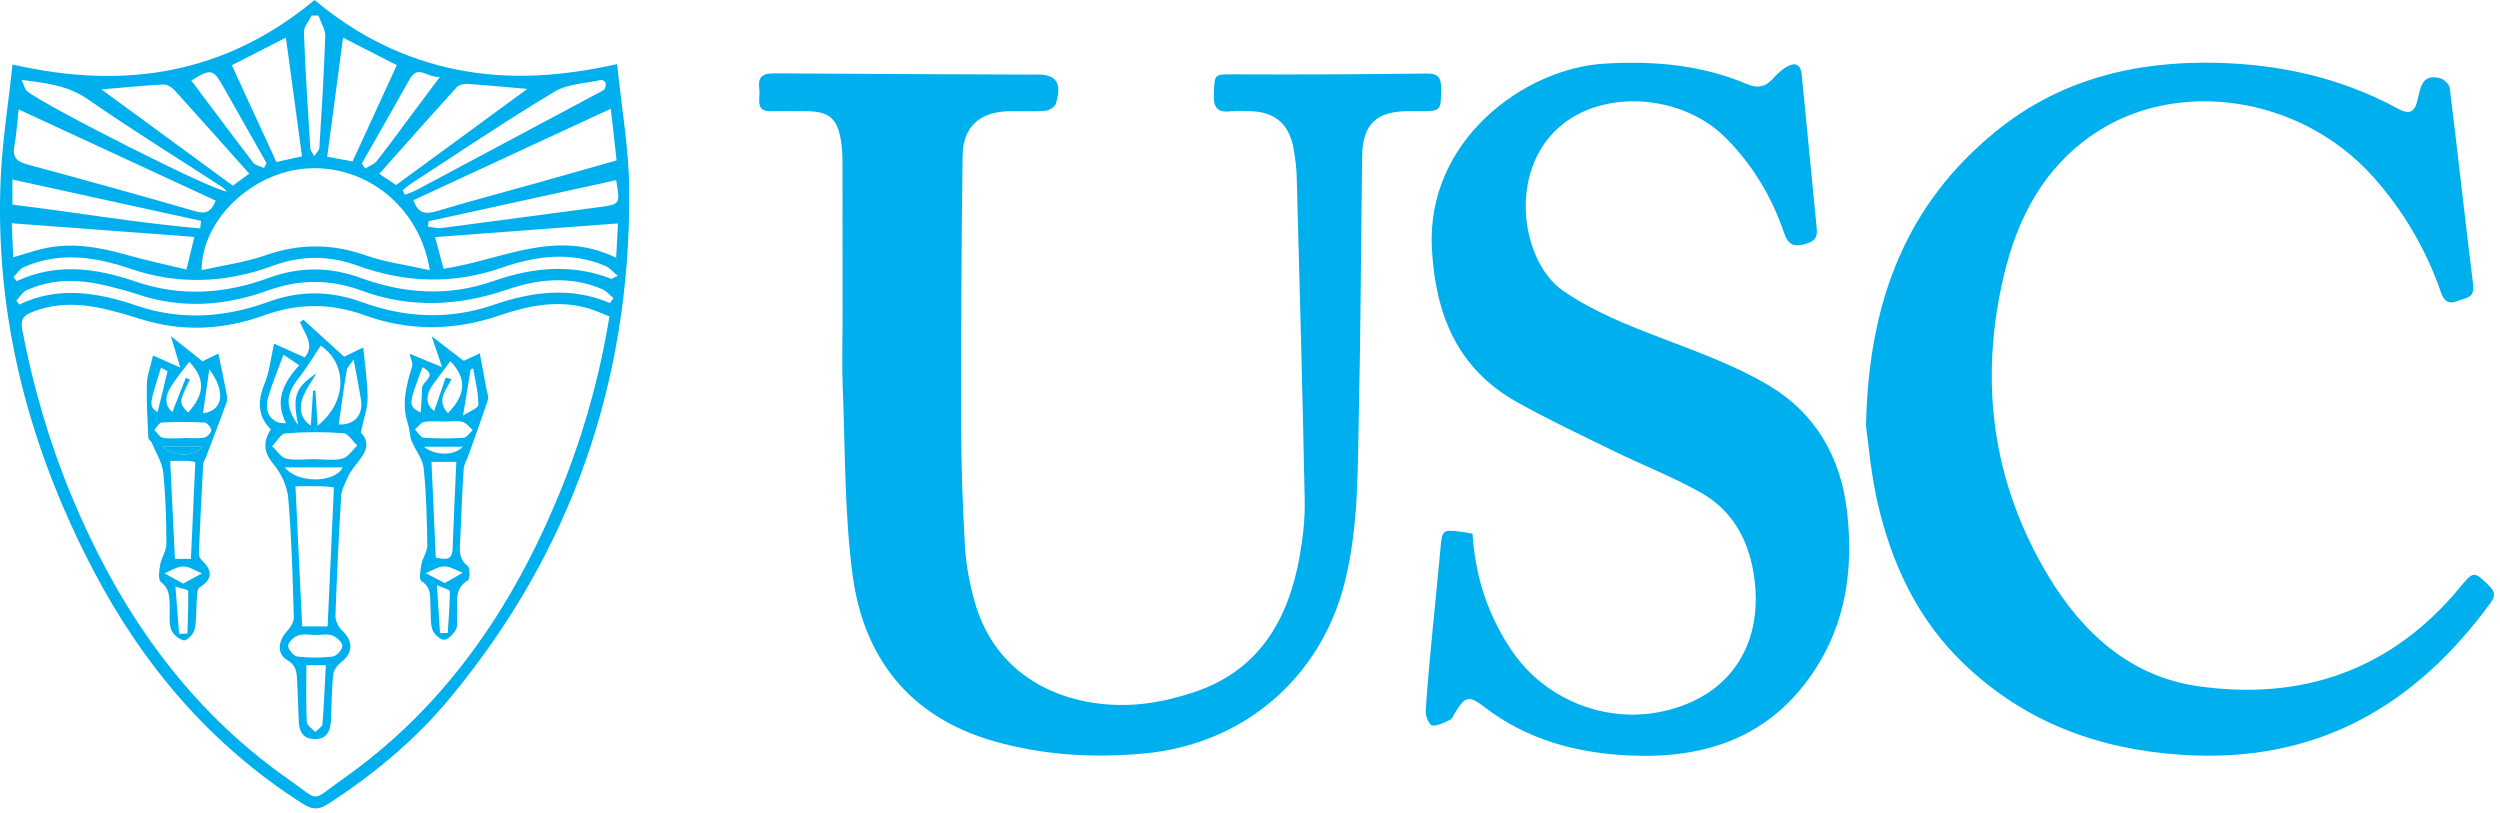 <svg width="409" height="133" viewBox="0 0 409 133" fill="none" xmlns="http://www.w3.org/2000/svg">
<path d="M137.843 52.696C137.843 44.06 137.851 35.424 137.833 26.788C137.831 25.57 137.792 24.337 137.603 23.138C136.992 19.292 135.649 18.198 131.696 18.186C129.821 18.18 127.947 18.142 126.075 18.193C124.715 18.23 124.124 17.649 124.209 16.301C124.251 15.653 124.277 14.992 124.203 14.348C123.987 12.462 124.913 11.988 126.645 12C140.729 12.104 154.812 12.145 168.896 12.205C168.977 12.205 169.059 12.205 169.14 12.201C172.713 12.018 173.825 13.41 172.745 16.96C172.584 17.49 171.645 18.077 171.025 18.125C169.081 18.277 167.119 18.164 165.164 18.19C160.359 18.253 157.545 20.685 157.483 25.434C157.291 40.086 157.217 54.742 157.244 69.396C157.256 76.068 157.483 82.746 157.869 89.408C158.041 92.388 158.611 95.397 159.407 98.281C163.08 111.59 175.291 116.078 186.051 115.233C189.099 114.994 192.172 114.268 195.092 113.325C205.895 109.836 210.756 101.505 212.632 90.986C213.172 87.956 213.511 84.832 213.449 81.76C213.1 64.101 212.613 46.444 212.14 28.788C212.1 27.329 211.88 25.866 211.641 24.422C210.951 20.241 208.505 18.197 204.269 18.185C203.292 18.182 202.301 18.085 201.339 18.205C199.163 18.476 198.497 17.574 198.583 15.44C198.721 11.989 198.601 12.152 202.127 12.166C212.544 12.213 222.964 12.161 233.38 12.03C235.268 12.006 235.768 12.648 235.76 14.413C235.74 18.184 235.813 18.184 232.153 18.185C231.583 18.185 231.013 18.185 230.443 18.185C225.193 18.192 222.928 20.304 222.852 25.502C222.651 39.426 222.623 53.353 222.312 67.273C222.103 76.696 222.311 86.177 219.957 95.43C215.984 111.052 203.296 121.773 187.223 123.266C178.86 124.044 170.607 123.552 162.551 121.246C148.92 117.345 141.316 107.737 139.496 94.133C138.129 83.933 138.295 73.524 137.865 63.205C137.72 59.708 137.843 56.198 137.843 52.696Z" fill="#00AFED"/>
<path d="M305.278 69.68C305.68 49.012 312.022 33.327 326.472 21.535C336.904 13.021 349.245 9.973 362.512 10.273C372.992 10.509 383.009 12.729 392.282 17.765C394.181 18.796 395.037 18.384 395.516 16.343C395.965 14.428 396.186 12.012 399.189 12.788C399.833 12.954 400.704 13.778 400.78 14.385C402.105 25.127 403.272 35.886 404.61 46.625C404.882 48.804 403.365 48.715 402.168 49.205C400.773 49.776 399.906 49.453 399.377 47.925C396.922 40.844 393.224 34.488 388.21 28.889C376.378 15.677 356.017 12.589 342.282 22.089C334.29 27.617 330.07 35.699 327.876 44.885C323.72 62.282 325.878 78.91 335.132 94.277C340.694 103.517 348.498 110.657 359.524 112.248C376.573 114.709 391.221 109.663 402.433 96.112C404.653 93.429 404.732 93.365 407.196 95.813C408.084 96.695 408.328 97.427 407.518 98.538C395.046 115.672 378.802 124.907 357.045 123.497C343.341 122.609 331.346 118.196 321.344 108.653C313.704 101.364 309.461 92.222 307.15 82.148C306.048 77.34 305.666 72.367 305.278 69.68Z" fill="#00AFED"/>
<path d="M240.904 87.302C241.336 94.299 243.412 100.639 247.27 106.369C252.68 114.407 262.591 118.425 272.008 116.383C283.17 113.965 288.844 105.155 286.847 93.538C285.878 87.897 283.164 83.347 278.22 80.567C273.706 78.027 268.826 76.142 264.159 73.861C258.762 71.223 253.311 68.665 248.08 65.722C238.38 60.267 234.835 51.395 234.256 40.683C233.299 22.934 249.411 11.21 262.416 10.414C270.478 9.919 278.36 10.587 285.878 13.782C287.53 14.483 288.823 14.234 290.027 12.894C290.724 12.118 291.522 11.355 292.426 10.863C293.688 10.175 294.599 10.531 294.756 12.163C295.544 20.345 296.374 28.523 297.15 36.706C297.268 37.953 297.563 39.214 295.711 39.807C293.716 40.445 292.631 40.311 291.87 38.085C289.844 32.159 286.679 26.874 282.203 22.435C276.478 16.754 266.676 14.942 259.284 18.158C246.063 23.911 247.92 42.213 255.748 47.59C260.846 51.09 266.48 53.274 272.192 55.458C278.015 57.685 283.971 59.854 289.3 63.01C297 67.57 301.184 74.793 302.192 83.81C303.24 93.178 301.971 102.062 296.644 109.989C289.407 120.759 278.743 124.215 266.324 123.586C257.774 123.153 249.824 121.017 242.88 115.69C240.231 113.658 239.703 113.937 237.947 116.745C237.731 117.089 237.59 117.601 237.279 117.743C236.323 118.181 235.279 118.767 234.315 118.697C233.882 118.665 233.195 117.179 233.242 116.391C233.507 112.006 233.947 107.631 234.355 103.255C234.763 98.879 235.238 94.51 235.623 90.133C235.935 86.582 235.896 86.577 239.362 87.049C239.764 87.103 240.163 87.179 240.904 87.302Z" fill="#00AFED"/>
<path d="M43.193 27.497C43.328 27.22 43.461 26.943 43.596 26.664C41.239 22.507 38.878 18.352 36.529 14.191C34.878 11.269 34.51 11.185 31.298 13.176C34.661 17.659 37.994 22.148 41.404 26.58C41.774 27.06 42.586 27.2 43.193 27.497ZM59.193 26.747C59.371 27.019 59.55 27.292 59.73 27.564C60.373 27.168 61.189 26.907 61.63 26.351C63.549 23.931 65.359 21.424 67.207 18.948C68.681 16.976 70.154 15.003 71.962 12.58C69.889 12.785 68.412 10.455 67.005 12.977C64.436 17.587 61.801 22.159 59.193 26.747ZM52.101 2.541C51.73 2.541 51.359 2.54 50.989 2.539C50.545 3.456 49.686 4.388 49.721 5.288C49.957 11.603 50.364 17.911 50.762 24.219C50.79 24.671 51.19 25.099 51.418 25.537C51.708 25.076 52.221 24.628 52.25 24.151C52.63 18.085 53.009 12.019 53.208 5.945C53.245 4.824 52.49 3.677 52.101 2.541M70.115 36.195C70.088 36.492 70.059 36.788 70.031 37.084C70.774 37.164 71.537 37.393 72.258 37.3C80.809 36.193 89.352 35.029 97.901 33.901C101.489 33.428 101.491 33.452 100.801 29.477C90.567 31.717 80.341 33.956 70.115 36.195M32.754 37.377C32.8 36.963 32.843 36.547 32.889 36.132C22.653 33.889 12.417 31.645 2.031 29.369V33.471C12.312 34.727 22.485 36.472 32.754 37.377M37.11 31.299C36.766 30.973 36.611 30.776 36.411 30.645C29.042 25.857 21.567 21.224 14.345 16.225C11.129 13.999 7.679 13.596 3.543 13.073C3.954 13.953 4.057 14.603 4.437 14.92C7.3 17.308 35.661 31.647 37.11 31.299M65.878 31.119C65.993 31.367 66.108 31.616 66.221 31.864C66.89 31.593 67.591 31.383 68.225 31.045C77.96 25.86 87.688 20.659 97.415 15.46C97.915 15.193 98.48 14.985 98.876 14.605C99.096 14.396 99.13 13.865 99.054 13.521C99.01 13.321 98.545 13.029 98.337 13.076C95.755 13.656 92.84 13.715 90.677 15.016C82.754 19.78 75.081 24.961 67.32 29.996C66.81 30.325 66.357 30.743 65.878 31.119M100.807 42.181C100.918 40.008 100.998 38.436 101.094 36.552C90.965 37.308 81.177 38.04 71.177 38.787C71.661 40.597 72.09 42.197 72.564 43.971C81.966 42.583 90.864 37.3 100.807 42.181M2.169 42.095C4.014 41.552 5.466 41.055 6.953 40.704C11.79 39.56 16.468 40.477 21.136 41.804C24.207 42.677 27.343 43.331 30.502 44.093C31.013 41.992 31.387 40.457 31.799 38.761C21.796 38.013 12.009 37.281 1.915 36.525C2.005 38.463 2.079 40.127 2.169 42.095M64.919 10.663C61.921 9.129 59.144 7.707 56.123 6.161C55.242 12.776 54.392 19.155 53.529 25.636C55.153 25.94 56.389 26.171 57.681 26.412C60.118 21.109 62.486 15.957 64.919 10.663M49.411 25.577C48.53 19.087 47.663 12.715 46.773 6.157C43.698 7.724 40.901 9.151 37.922 10.669C40.37 15.984 42.793 21.244 45.214 26.499C46.731 26.165 47.981 25.891 49.411 25.577ZM86.265 14.548C82.572 14.228 79.498 13.927 76.419 13.727C75.856 13.689 75.07 13.889 74.717 14.279C70.518 18.896 66.382 23.572 62.049 28.436C63.061 29.108 63.909 29.671 64.811 30.269C71.894 25.079 78.888 19.955 86.265 14.548ZM16.593 14.627C23.98 20.037 31.014 25.188 38.098 30.376C39.051 29.675 39.865 29.076 40.778 28.404C36.573 23.695 32.582 19.192 28.535 14.741C28.104 14.265 27.329 13.789 26.739 13.82C23.532 13.985 20.331 14.311 16.593 14.627ZM2.228 45.324C2.382 45.551 2.538 45.779 2.693 46.007C9.242 42.939 15.755 43.863 22.202 46.069C29.549 48.585 36.785 48.101 43.946 45.469C48.98 43.62 53.934 43.624 58.964 45.457C66.134 48.072 73.385 48.549 80.701 45.987C87.089 43.749 93.516 43.085 100.003 45.608C100.102 45.647 100.277 45.492 101.071 45.127C100.222 44.435 99.7 43.776 99.018 43.489C93.35 41.099 87.67 41.856 82.102 43.792C74.149 46.557 66.279 46.291 58.459 43.445C53.817 41.756 49.288 41.768 44.646 43.479C36.914 46.331 29.087 46.645 21.221 43.924C20.07 43.525 18.895 43.185 17.712 42.897C13.011 41.752 8.354 41.723 3.854 43.721C3.204 44.011 2.765 44.777 2.228 45.324M35.283 32.816C24.544 27.847 13.919 22.931 3.046 17.9C2.79 20.197 2.686 22.067 2.348 23.893C2.007 25.728 2.721 26.435 4.454 26.9C13.622 29.368 22.773 31.908 31.894 34.547C33.568 35.031 34.537 34.756 35.283 32.816M99.782 49.576C99.977 49.309 100.171 49.041 100.365 48.775C99.758 48.277 99.225 47.607 98.533 47.312C93.374 45.113 88.147 45.6 83.031 47.353C75.05 50.088 67.072 50.472 59.12 47.532C53.898 45.601 48.874 45.697 43.651 47.579C36.746 50.065 29.683 50.533 22.582 48.173C20.963 47.635 19.309 47.187 17.65 46.783C13.123 45.679 8.617 45.485 4.278 47.524C3.63 47.828 3.208 48.612 2.679 49.175L3.141 49.824C9.632 46.727 16.064 47.864 22.413 50.016C29.697 52.484 36.861 51.949 43.933 49.373C49.072 47.501 54.081 47.555 59.196 49.423C66.291 52.016 73.477 52.36 80.712 49.887C87.011 47.732 93.356 46.837 99.782 49.576M67.639 32.747C68.429 35.076 69.753 35.057 71.569 34.512C77.006 32.88 82.499 31.432 87.968 29.899C92.229 28.703 96.485 27.485 100.875 26.24C100.551 23.359 100.258 20.747 99.926 17.793C88.886 22.907 78.309 27.805 67.639 32.747ZM70.318 44.201C68.675 33.836 59.866 26.88 50.141 27.565C41.265 28.191 33.029 35.879 32.98 44.196C36.542 43.395 40.092 42.933 43.398 41.776C48.953 39.833 54.288 39.821 59.84 41.777C63.074 42.917 66.553 43.357 70.318 44.201ZM99.698 51.763C98.485 51.292 97.389 50.772 96.24 50.44C91.237 48.992 86.39 50.013 81.65 51.627C74.282 54.136 66.888 54.199 59.632 51.568C54.065 49.551 48.781 49.591 43.231 51.587C36.574 53.981 29.732 54.357 22.874 52.148C21.174 51.6 19.449 51.111 17.714 50.684C13.531 49.655 9.362 49.407 5.245 51.052C3.881 51.597 3.31 52.229 3.639 53.949C5.433 63.328 8.082 72.443 11.749 81.247C19.468 99.783 30.523 115.821 47.179 127.483C52.58 131.261 50.669 131.245 56.037 127.479C72.692 115.793 83.663 99.703 91.349 81.159C95.249 71.747 98.043 62.011 99.698 51.763M2.057 10.549C20.616 14.815 37.008 12.012 51.464 2.8228e-05C58.278 5.733 65.954 9.611 74.657 11.369C83.255 13.109 91.798 12.523 100.963 10.489C101.671 17.563 102.913 24.407 102.949 31.256C103.118 62.336 93.552 90.111 73.669 114.137C67.977 121.015 61.163 126.689 53.65 131.541C52.094 132.545 51.034 132.451 49.535 131.497C34.502 121.936 23.382 108.835 15.214 93.195C4.744 73.145 -0.892 51.857 0.115 29.099C0.385 23.037 1.361 17.007 2.057 10.549" fill="#00AFED"/>
<path d="M46.601 76.471C48.756 79.183 54.897 78.992 56.041 76.471H46.601ZM57.849 58.818C57.382 59.54 56.82 60.044 56.72 60.628C56.218 63.557 55.838 66.51 55.42 69.43C57.768 69.611 59.47 68.053 59.057 65.416C58.733 63.344 58.305 61.287 57.849 58.818ZM46.373 58.026C45.465 60.511 44.566 62.659 43.9 64.877C43.112 67.498 44.413 69.385 46.801 69.227C44.861 65.555 46.373 62.569 48.956 59.759C47.966 59.095 47.182 58.568 46.373 58.026M51.689 103.882C50.713 103.882 49.664 103.658 48.786 103.952C48.089 104.186 47.17 105.032 47.144 105.642C47.118 106.236 48.042 107.339 48.645 107.411C50.566 107.64 52.552 107.64 54.473 107.408C55.088 107.334 56.029 106.242 56.005 105.647C55.982 105.04 55.052 104.219 54.345 103.954C53.562 103.659 52.584 103.886 51.689 103.882M50.124 108.83C50.124 112.112 50.05 115.112 50.189 118.103C50.214 118.672 51.08 119.203 51.557 119.751C51.973 119.328 52.714 118.934 52.752 118.479C53.014 115.284 53.133 112.079 53.3 108.83H50.124ZM51.413 75.112V75.12C52.956 75.12 54.562 75.385 56.014 75.024C56.945 74.793 57.648 73.639 58.452 72.897C57.698 72.191 56.984 70.931 56.182 70.872C53.037 70.641 49.852 70.648 46.706 70.897C45.928 70.959 45.248 72.264 44.522 72.998C45.278 73.701 45.938 74.819 46.81 75.02C48.274 75.358 49.872 75.112 51.413 75.112ZM48.789 69.558C47.804 64.807 48.31 63.422 51.77 61.066C50.926 62.557 49.888 63.863 49.43 65.347C48.949 66.911 49.213 68.566 50.854 69.614C50.986 67.531 51.102 65.712 51.218 63.895C51.345 63.912 51.473 63.931 51.601 63.948C51.716 65.734 51.83 67.519 51.968 69.653C56.965 65.587 56.732 59.417 52.468 56.553C51.28 58.318 50.205 60.16 48.89 61.812C46.76 64.488 46.592 66.528 48.789 69.558ZM48.338 79.549C48.716 87.44 49.077 95.007 49.434 102.484H53.6C53.948 94.792 54.288 87.295 54.629 79.74C53.844 79.655 53.369 79.564 52.893 79.558C51.516 79.536 50.138 79.549 48.338 79.549ZM44.301 70.257C41.949 67.852 42.225 65.331 43.366 62.527C44.114 60.688 44.298 58.621 44.833 56.221C46.15 56.812 47.918 57.605 49.854 58.474C51.561 56.472 49.868 54.619 49.078 52.711C49.26 52.571 49.441 52.432 49.624 52.292C51.84 54.307 54.057 56.322 56.3 58.359C57.268 57.889 58.473 57.307 59.43 56.843C59.701 59.739 60.133 62.438 60.14 65.138C60.144 66.809 59.502 68.481 59.025 70.746C61.65 73.583 57.876 75.59 56.832 78.211C56.461 79.14 55.882 80.071 55.825 81.027C55.429 87.6 55.106 94.179 54.878 100.76C54.852 101.544 55.342 102.564 55.93 103.112C57.844 104.89 57.788 106.83 55.732 108.41C55.142 108.864 54.576 109.703 54.505 110.415C54.268 112.838 54.254 115.284 54.157 117.722C54.084 119.544 53.522 120.995 51.354 120.908C49.316 120.827 48.912 119.375 48.861 117.678C48.797 115.564 48.704 113.452 48.606 111.34C48.544 109.982 48.465 108.815 46.948 107.947C45.272 106.987 45.492 104.831 46.908 103.323C47.485 102.707 48.09 101.768 48.068 100.995C47.88 94.493 47.712 87.981 47.161 81.505C46.997 79.573 46.002 77.44 44.744 75.939C43.085 73.96 43.02 72.256 44.301 70.257" fill="#00AFED"/>
<path d="M69.357 73.086C71.182 74.606 74.395 74.573 75.711 73.086H69.357ZM69.115 60.077C66.762 66.352 66.762 66.352 68.821 67.516C68.899 66.18 69.051 64.85 69.035 63.524C69.021 62.41 71.787 61.449 69.115 60.077M75.753 67.988C76.719 67.337 78.262 66.776 78.263 66.212C78.269 64.237 77.743 62.26 77.418 60.284C77.275 60.344 77.134 60.405 76.991 60.465C76.606 62.801 76.222 65.138 75.753 67.988ZM71.985 103.577C72.407 103.566 72.829 103.556 73.251 103.545C73.391 101.269 73.593 98.993 73.593 96.716C73.591 96.45 72.481 96.184 71.481 95.738C71.674 98.752 71.83 101.164 71.985 103.577M72.766 95.389C73.87 94.754 74.787 94.226 75.705 93.698C74.687 93.326 73.667 92.653 72.655 92.665C71.649 92.677 70.65 93.377 69.649 93.774C70.605 94.27 71.561 94.765 72.766 95.389M72.781 68.966C71.647 68.966 70.489 68.828 69.39 69.025C68.835 69.125 68.39 69.837 67.895 70.272C68.359 70.74 68.798 71.574 69.293 71.609C71.469 71.761 73.665 71.765 75.842 71.625C76.365 71.592 76.839 70.802 77.337 70.361C76.79 69.894 76.306 69.178 75.682 69.021C74.767 68.792 73.753 68.962 72.781 68.966ZM73.281 67.594C76.298 64.496 76.341 61.87 73.681 59.074C72.795 60.262 71.887 61.48 70.981 62.696C69.502 64.678 69.645 66.232 71.041 67.237C71.633 65.51 72.273 63.644 72.913 61.778L73.862 62.028C73.033 63.79 71.287 65.48 73.281 67.594ZM71.293 91.201C72.91 91.594 73.982 91.682 74.046 89.784C74.207 85.034 74.449 80.288 74.658 75.562H70.594C70.83 80.848 71.058 85.953 71.293 91.201ZM67.01 57.88C68.769 58.602 70.21 59.194 72.319 60.061C71.707 58.242 71.271 56.941 70.625 55.017C72.57 56.512 74.194 57.758 75.859 59.037C76.699 58.642 77.697 58.174 78.489 57.802C78.885 59.905 79.254 61.83 79.607 63.76C79.71 64.316 79.975 64.948 79.815 65.428C78.801 68.493 77.689 71.525 76.607 74.568C76.351 75.289 75.906 75.994 75.859 76.728C75.618 80.464 75.458 84.205 75.315 87.945C75.253 89.584 74.819 91.276 76.523 92.586C76.931 92.901 76.899 94.742 76.525 94.966C74.154 96.378 74.939 98.612 74.775 100.6C74.709 101.412 74.93 102.356 74.582 103.005C74.19 103.737 73.31 104.652 72.633 104.66C71.982 104.668 70.982 103.729 70.741 103.005C70.366 101.885 70.531 100.592 70.425 99.377C70.29 97.838 70.746 96.181 68.939 95.064C68.515 94.801 68.782 93.193 68.961 92.248C69.154 91.222 69.925 90.242 69.909 89.25C69.846 85.021 69.751 80.777 69.309 76.576C69.145 75.028 67.919 73.612 67.317 72.082C66.983 71.238 67.038 70.249 66.746 69.384C65.641 66.113 66.474 63.024 67.434 59.91C67.573 59.461 67.231 58.864 67.01 57.88" fill="#00AFED"/>
<path d="M26.508 73.071C28.602 74.817 31.644 74.743 33.166 73.071H26.508ZM25.789 67.435C26.32 65.243 26.841 63.081 27.409 60.728C27.3 60.669 26.833 60.416 26.34 60.149C24.36 66.404 24.36 66.404 25.789 67.435ZM33.214 67.612C36.518 67.199 36.974 64.048 34.238 60.411C33.913 62.695 33.572 65.103 33.214 67.612ZM28.7 95.959C28.934 98.972 29.118 101.333 29.302 103.695C29.756 103.684 30.209 103.672 30.662 103.661C30.729 101.331 30.834 98.997 30.789 96.668C30.785 96.476 29.756 96.304 28.7 95.959M29.95 95.477C31.13 94.836 32.081 94.32 33.033 93.803C32.014 93.396 30.998 92.672 29.98 92.669C28.961 92.668 27.941 93.389 26.922 93.793C27.86 94.315 28.797 94.837 29.95 95.477M30.022 71.683C30.022 71.673 30.022 71.663 30.022 71.653C31.15 71.653 32.298 71.775 33.398 71.596C33.868 71.52 34.545 70.827 34.561 70.395C34.576 69.967 33.894 69.153 33.485 69.132C31.152 69.005 28.806 69.001 26.473 69.119C26.041 69.14 25.648 69.908 25.237 70.331C25.702 70.781 26.114 71.523 26.645 71.621C27.737 71.824 28.893 71.683 30.022 71.683ZM28.196 67.416C28.941 65.524 29.669 63.675 30.397 61.824C30.621 61.912 30.845 62 31.069 62.089C29.249 65.857 29.249 65.86 30.765 67.499C33.544 64.473 33.586 61.899 30.962 59.192C29.962 60.525 28.87 61.812 27.976 63.223C27.005 64.753 26.864 66.307 28.196 67.416ZM27.844 75.396C28.112 80.927 28.364 86.151 28.62 91.428H31.234C31.476 86.121 31.713 80.892 31.953 75.595C31.429 75.503 31.124 75.411 30.816 75.403C29.933 75.381 29.05 75.396 27.844 75.396M25.03 58.167C26.114 58.644 27.42 59.219 29.496 60.133C28.938 58.271 28.53 56.904 27.956 54.985C29.877 56.521 31.468 57.793 33.117 59.111C33.937 58.711 34.918 58.232 35.726 57.839C36.184 60.059 36.616 62.067 37.002 64.083C37.109 64.635 37.262 65.277 37.086 65.768C35.993 68.82 34.813 71.84 33.658 74.869C33.521 75.232 33.256 75.583 33.236 75.949C32.976 80.82 32.738 85.691 32.536 90.563C32.521 90.916 32.718 91.384 32.978 91.627C34.76 93.287 34.876 94.711 32.633 96.109C32.264 96.339 32.258 97.268 32.212 97.883C32.08 99.584 32.188 101.327 31.844 102.977C31.69 103.712 30.581 104.851 30.076 104.767C29.277 104.636 28.268 103.756 27.99 102.967C27.604 101.868 27.801 100.56 27.766 99.341C27.721 97.821 27.828 96.368 26.324 95.216C25.834 94.841 26.037 93.333 26.205 92.393C26.412 91.227 27.23 90.111 27.226 88.976C27.209 85.077 27.116 81.163 26.701 77.291C26.524 75.624 25.502 74.043 24.834 72.435C24.714 72.147 24.282 71.928 24.272 71.664C24.14 68.732 23.948 65.795 24.02 62.864C24.056 61.437 24.612 60.023 25.03 58.167" fill="#00AFED"/>
<path d="M26.508 73.071H33.166C31.644 74.743 28.602 74.817 26.508 73.071Z" fill="#00AFED"/>
</svg>
